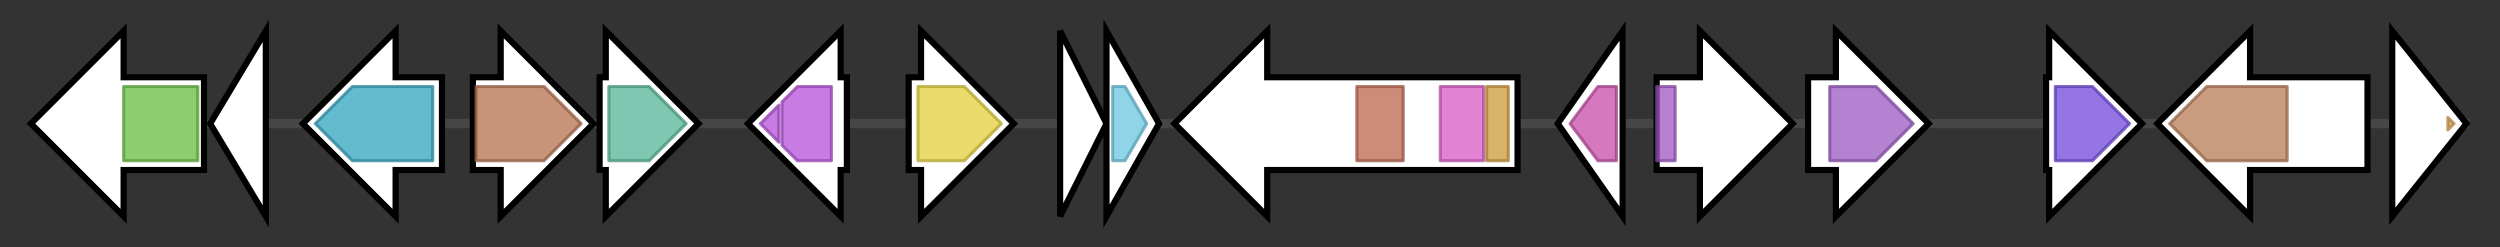 <svg version="1.1" baseProfile="full" xmlns="http://www.w3.org/2000/svg" width="808.867" height="80">
	<rect width="100%" height="100%" fill="#333333" stroke="none"/>
	<g>
		<line x1="10" y1="40.0" x2="798.867" y2="40.0" style="stroke:rgb(70,70,70); stroke-width:3 "/>
		<g>
			<title> (SCLAV_2920)
Putative serine-threonine protein kinase</title>
			<polygon class=" (SCLAV_2920)
Putative serine-threonine protein kinase" points="66,25 40,25 40,10 10,40 40,70 40,55 66,55" fill="rgb(255,255,255)" fill-opacity="1.0" stroke="rgb(0,0,0)" stroke-width="2"  />
			<g>
				<title>Pkinase (PF00069)
"Protein kinase domain"</title>
				<rect class="PF00069" x="40" y="28" stroke-linejoin="round" width="24" height="24" fill="rgb(104,187,65)" stroke="rgb(83,149,51)" stroke-width="1" opacity="0.75" />
			</g>
		</g>
		<g>
			<title>cvm9 (SCLAV_2921)
DNA-binding protein</title>
			<polygon class="cvm9 (SCLAV_2921)
DNA-binding protein" points="68,40 86,10 86,70" fill="rgb(255,255,255)" fill-opacity="1.0" stroke="rgb(0,0,0)" stroke-width="2"  />
		</g>
		<g>
			<title>cvm6 (SCLAV_2922)
Putative pyridoxal phosphate-dependent aminotransferase</title>
			<polygon class="cvm6 (SCLAV_2922)
Putative pyridoxal phosphate-dependent aminotransferase" points="143,25 128,25 128,10 98,40 128,70 128,55 143,55" fill="rgb(255,255,255)" fill-opacity="1.0" stroke="rgb(0,0,0)" stroke-width="2"  />
			<g>
				<title>Aminotran_3 (PF00202)
"Aminotransferase class-III"</title>
				<polygon class="PF00202" points="102,40 114,28 140,28 140,52 114,52" stroke-linejoin="round" width="41" height="24" fill="rgb(49,163,189)" stroke="rgb(39,130,151)" stroke-width="1" opacity="0.75" />
			</g>
		</g>
		<g>
			<title>cvm5 (SCLAV_2923)
Flavin-dependent oxidoreductase, F420-dependent methylene-tetrahydromethanopterin reductase</title>
			<polygon class="cvm5 (SCLAV_2923)
Flavin-dependent oxidoreductase, F420-dependent methylene-tetrahydromethanopterin reductase" points="153,25 162,25 162,10 192,40 162,70 162,55 153,55" fill="rgb(255,255,255)" fill-opacity="1.0" stroke="rgb(0,0,0)" stroke-width="2"  />
			<g>
				<title>Bac_luciferase (PF00296)
"Luciferase-like monooxygenase"</title>
				<polygon class="PF00296" points="154,28 176,28 188,40 176,52 154,52" stroke-linejoin="round" width="35" height="24" fill="rgb(180,112,78)" stroke="rgb(144,89,62)" stroke-width="1" opacity="0.75" />
			</g>
		</g>
		<g>
			<title>cvm4 (SCLAV_2924)
Alpha/beta hydrolase</title>
			<polygon class="cvm4 (SCLAV_2924)
Alpha/beta hydrolase" points="194,25 196,25 196,10 226,40 196,70 196,55 194,55" fill="rgb(255,255,255)" fill-opacity="1.0" stroke="rgb(0,0,0)" stroke-width="2"  />
			<g>
				<title>Abhydrolase_1 (PF00561)
"alpha/beta hydrolase fold"</title>
				<polygon class="PF00561" points="197,28 210,28 222,40 210,52 197,52" stroke-linejoin="round" width="26" height="24" fill="rgb(86,180,151)" stroke="rgb(68,144,120)" stroke-width="1" opacity="0.75" />
			</g>
		</g>
		<g>
			<title>cas1 (SCLAV_2925)
Clavaminate synthase 1</title>
			<polygon class="cas1 (SCLAV_2925)
Clavaminate synthase 1" points="274,25 272,25 272,10 242,40 272,70 272,55 274,55" fill="rgb(255,255,255)" fill-opacity="1.0" stroke="rgb(0,0,0)" stroke-width="2"  />
			<g>
				<title>TauD (PF02668)
"Taurine catabolism dioxygenase TauD, TfdA family"</title>
				<polygon class="PF02668" points="246,40 252,34 252,46" stroke-linejoin="round" width="8" height="24" fill="rgb(180,79,217)" stroke="rgb(144,63,173)" stroke-width="1" opacity="0.75" />
			</g>
			<g>
				<title>TauD (PF02668)
"Taurine catabolism dioxygenase TauD, TfdA family"</title>
				<polygon class="PF02668" points="253,33 258,28 269,28 269,52 258,52 253,47" stroke-linejoin="round" width="16" height="24" fill="rgb(180,79,217)" stroke="rgb(144,63,173)" stroke-width="1" opacity="0.75" />
			</g>
		</g>
		<g>
			<title>cvm1 (SCLAV_2926)
Aldo/keto reductase</title>
			<polygon class="cvm1 (SCLAV_2926)
Aldo/keto reductase" points="294,25 298,25 298,10 328,40 298,70 298,55 294,55" fill="rgb(255,255,255)" fill-opacity="1.0" stroke="rgb(0,0,0)" stroke-width="2"  />
			<g>
				<title>Aldo_ket_red (PF00248)
"Aldo/keto reductase family"</title>
				<polygon class="PF00248" points="297,28 312,28 324,40 312,52 297,52" stroke-linejoin="round" width="29" height="24" fill="rgb(225,205,58)" stroke="rgb(180,164,46)" stroke-width="1" opacity="0.75" />
			</g>
		</g>
		<g>
			<title>cvm2 (SCLAV_2927)
Hypothetical protein</title>
			<polygon class="cvm2 (SCLAV_2927)
Hypothetical protein" points="343,10 358,40 343,70" fill="rgb(255,255,255)" fill-opacity="1.0" stroke="rgb(0,0,0)" stroke-width="2"  />
		</g>
		<g>
			<title>cvm3 (SCLAV_2928)
Flavin reductase-like protein</title>
			<polygon class="cvm3 (SCLAV_2928)
Flavin reductase-like protein" points="358,10 375,40 358,70" fill="rgb(255,255,255)" fill-opacity="1.0" stroke="rgb(0,0,0)" stroke-width="2"  />
			<g>
				<title>Flavin_Reduct (PF01613)
"Flavin reductase like domain"</title>
				<polygon class="PF01613" points="360,28 364,28 371,40 364,52 360,52" stroke-linejoin="round" width="14" height="24" fill="rgb(107,197,222)" stroke="rgb(85,157,177)" stroke-width="1" opacity="0.75" />
			</g>
		</g>
		<g>
			<title>cvm7 (SCLAV_2929)
DnrI/RedD/AfsR-family transcriptional regulator</title>
			<polygon class="cvm7 (SCLAV_2929)
DnrI/RedD/AfsR-family transcriptional regulator" points="491,25 410,25 410,10 380,40 410,70 410,55 491,55" fill="rgb(255,255,255)" fill-opacity="1.0" stroke="rgb(0,0,0)" stroke-width="2"  />
			<g>
				<title>AAA_16 (PF13191)
"AAA ATPase domain"</title>
				<rect class="PF13191" x="439" y="28" stroke-linejoin="round" width="15" height="24" fill="rgb(186,102,77)" stroke="rgb(148,81,61)" stroke-width="1" opacity="0.75" />
			</g>
			<g>
				<title>BTAD (PF03704)
"Bacterial transcriptional activator domain"</title>
				<rect class="PF03704" x="466" y="28" stroke-linejoin="round" width="14" height="24" fill="rgb(217,89,196)" stroke="rgb(173,71,156)" stroke-width="1" opacity="0.75" />
			</g>
			<g>
				<title>Trans_reg_C (PF00486)
"Transcriptional regulatory protein, C terminal"</title>
				<rect class="PF00486" x="481" y="28" stroke-linejoin="round" width="7" height="24" fill="rgb(204,153,57)" stroke="rgb(163,122,45)" stroke-width="1" opacity="0.75" />
			</g>
		</g>
		<g>
			<title>cvm11 (SCLAV_2930)
Putative translocator</title>
			<polygon class="cvm11 (SCLAV_2930)
Putative translocator" points="504,40 525,10 525,70" fill="rgb(255,255,255)" fill-opacity="1.0" stroke="rgb(0,0,0)" stroke-width="2"  />
			<g>
				<title>LysE (PF01810)
"LysE type translocator"</title>
				<polygon class="PF01810" points="508,40 517,28 523,28 523,52 517,52" stroke-linejoin="round" width="19" height="24" fill="rgb(198,75,167)" stroke="rgb(158,60,133)" stroke-width="1" opacity="0.75" />
			</g>
		</g>
		<g>
			<title>cvm12 (SCLAV_2931)
Putative transcriptional regulatory protein</title>
			<polygon class="cvm12 (SCLAV_2931)
Putative transcriptional regulatory protein" points="536,25 550,25 550,10 580,40 550,70 550,55 536,55" fill="rgb(255,255,255)" fill-opacity="1.0" stroke="rgb(0,0,0)" stroke-width="2"  />
			<g>
				<title>GntR (PF00392)
"Bacterial regulatory proteins, gntR family"</title>
				<rect class="PF00392" x="536" y="28" stroke-linejoin="round" width="6" height="24" fill="rgb(160,85,194)" stroke="rgb(127,68,155)" stroke-width="1" opacity="0.75" />
			</g>
		</g>
		<g>
			<title>cvm13 (SCLAV_2932)
Beta-aspartyl-peptidase</title>
			<polygon class="cvm13 (SCLAV_2932)
Beta-aspartyl-peptidase" points="585,25 594,25 594,10 624,40 594,70 594,55 585,55" fill="rgb(255,255,255)" fill-opacity="1.0" stroke="rgb(0,0,0)" stroke-width="2"  />
			<g>
				<title>Asparaginase_2 (PF01112)
"Asparaginase"</title>
				<polygon class="PF01112" points="592,28 607,28 619,40 607,52 592,52" stroke-linejoin="round" width="31" height="24" fill="rgb(153,88,193)" stroke="rgb(122,70,154)" stroke-width="1" opacity="0.75" />
			</g>
		</g>
		<g>
			<title>cvmH (SCLAV_2933)
LanU-like protein</title>
			<polygon class="cvmH (SCLAV_2933)
LanU-like protein" points="662,25 663,25 663,10 693,40 663,70 663,55 662,55" fill="rgb(255,255,255)" fill-opacity="1.0" stroke="rgb(0,0,0)" stroke-width="2"  />
			<g>
				<title>Abhydrolase_6 (PF12697)
"Alpha/beta hydrolase family"</title>
				<polygon class="PF12697" points="665,28 677,28 689,40 689,40 677,52 665,52" stroke-linejoin="round" width="24" height="24" fill="rgb(113,71,219)" stroke="rgb(90,56,175)" stroke-width="1" opacity="0.75" />
			</g>
		</g>
		<g>
			<title>cvmP (SCLAV_2934)
putative protein-arginine deiminase</title>
			<polygon class="cvmP (SCLAV_2934)
putative protein-arginine deiminase" points="766,25 728,25 728,10 698,40 728,70 728,55 766,55" fill="rgb(255,255,255)" fill-opacity="1.0" stroke="rgb(0,0,0)" stroke-width="2"  />
			<g>
				<title>PAD (PF03068)
"Protein-arginine deiminase (PAD)"</title>
				<polygon class="PF03068" points="702,40 714,28 740,28 740,52 714,52" stroke-linejoin="round" width="42" height="24" fill="rgb(183,123,85)" stroke="rgb(146,98,67)" stroke-width="1" opacity="0.75" />
			</g>
		</g>
		<g>
			<title>cvmG (SCLAV_2935)
Hypothetical protein</title>
			<polygon class="cvmG (SCLAV_2935)
Hypothetical protein" points="774,10 798,40 774,70" fill="rgb(255,255,255)" fill-opacity="1.0" stroke="rgb(0,0,0)" stroke-width="2"  />
			<g>
				<title>DUF6344 (PF19871)
"Family of unknown function (DUF6344)"</title>
				<polygon class="PF19871" points="792,38 794,40 792,42" stroke-linejoin="round" width="3" height="24" fill="rgb(215,159,82)" stroke="rgb(172,127,65)" stroke-width="1" opacity="0.75" />
			</g>
		</g>
	</g>
</svg>
